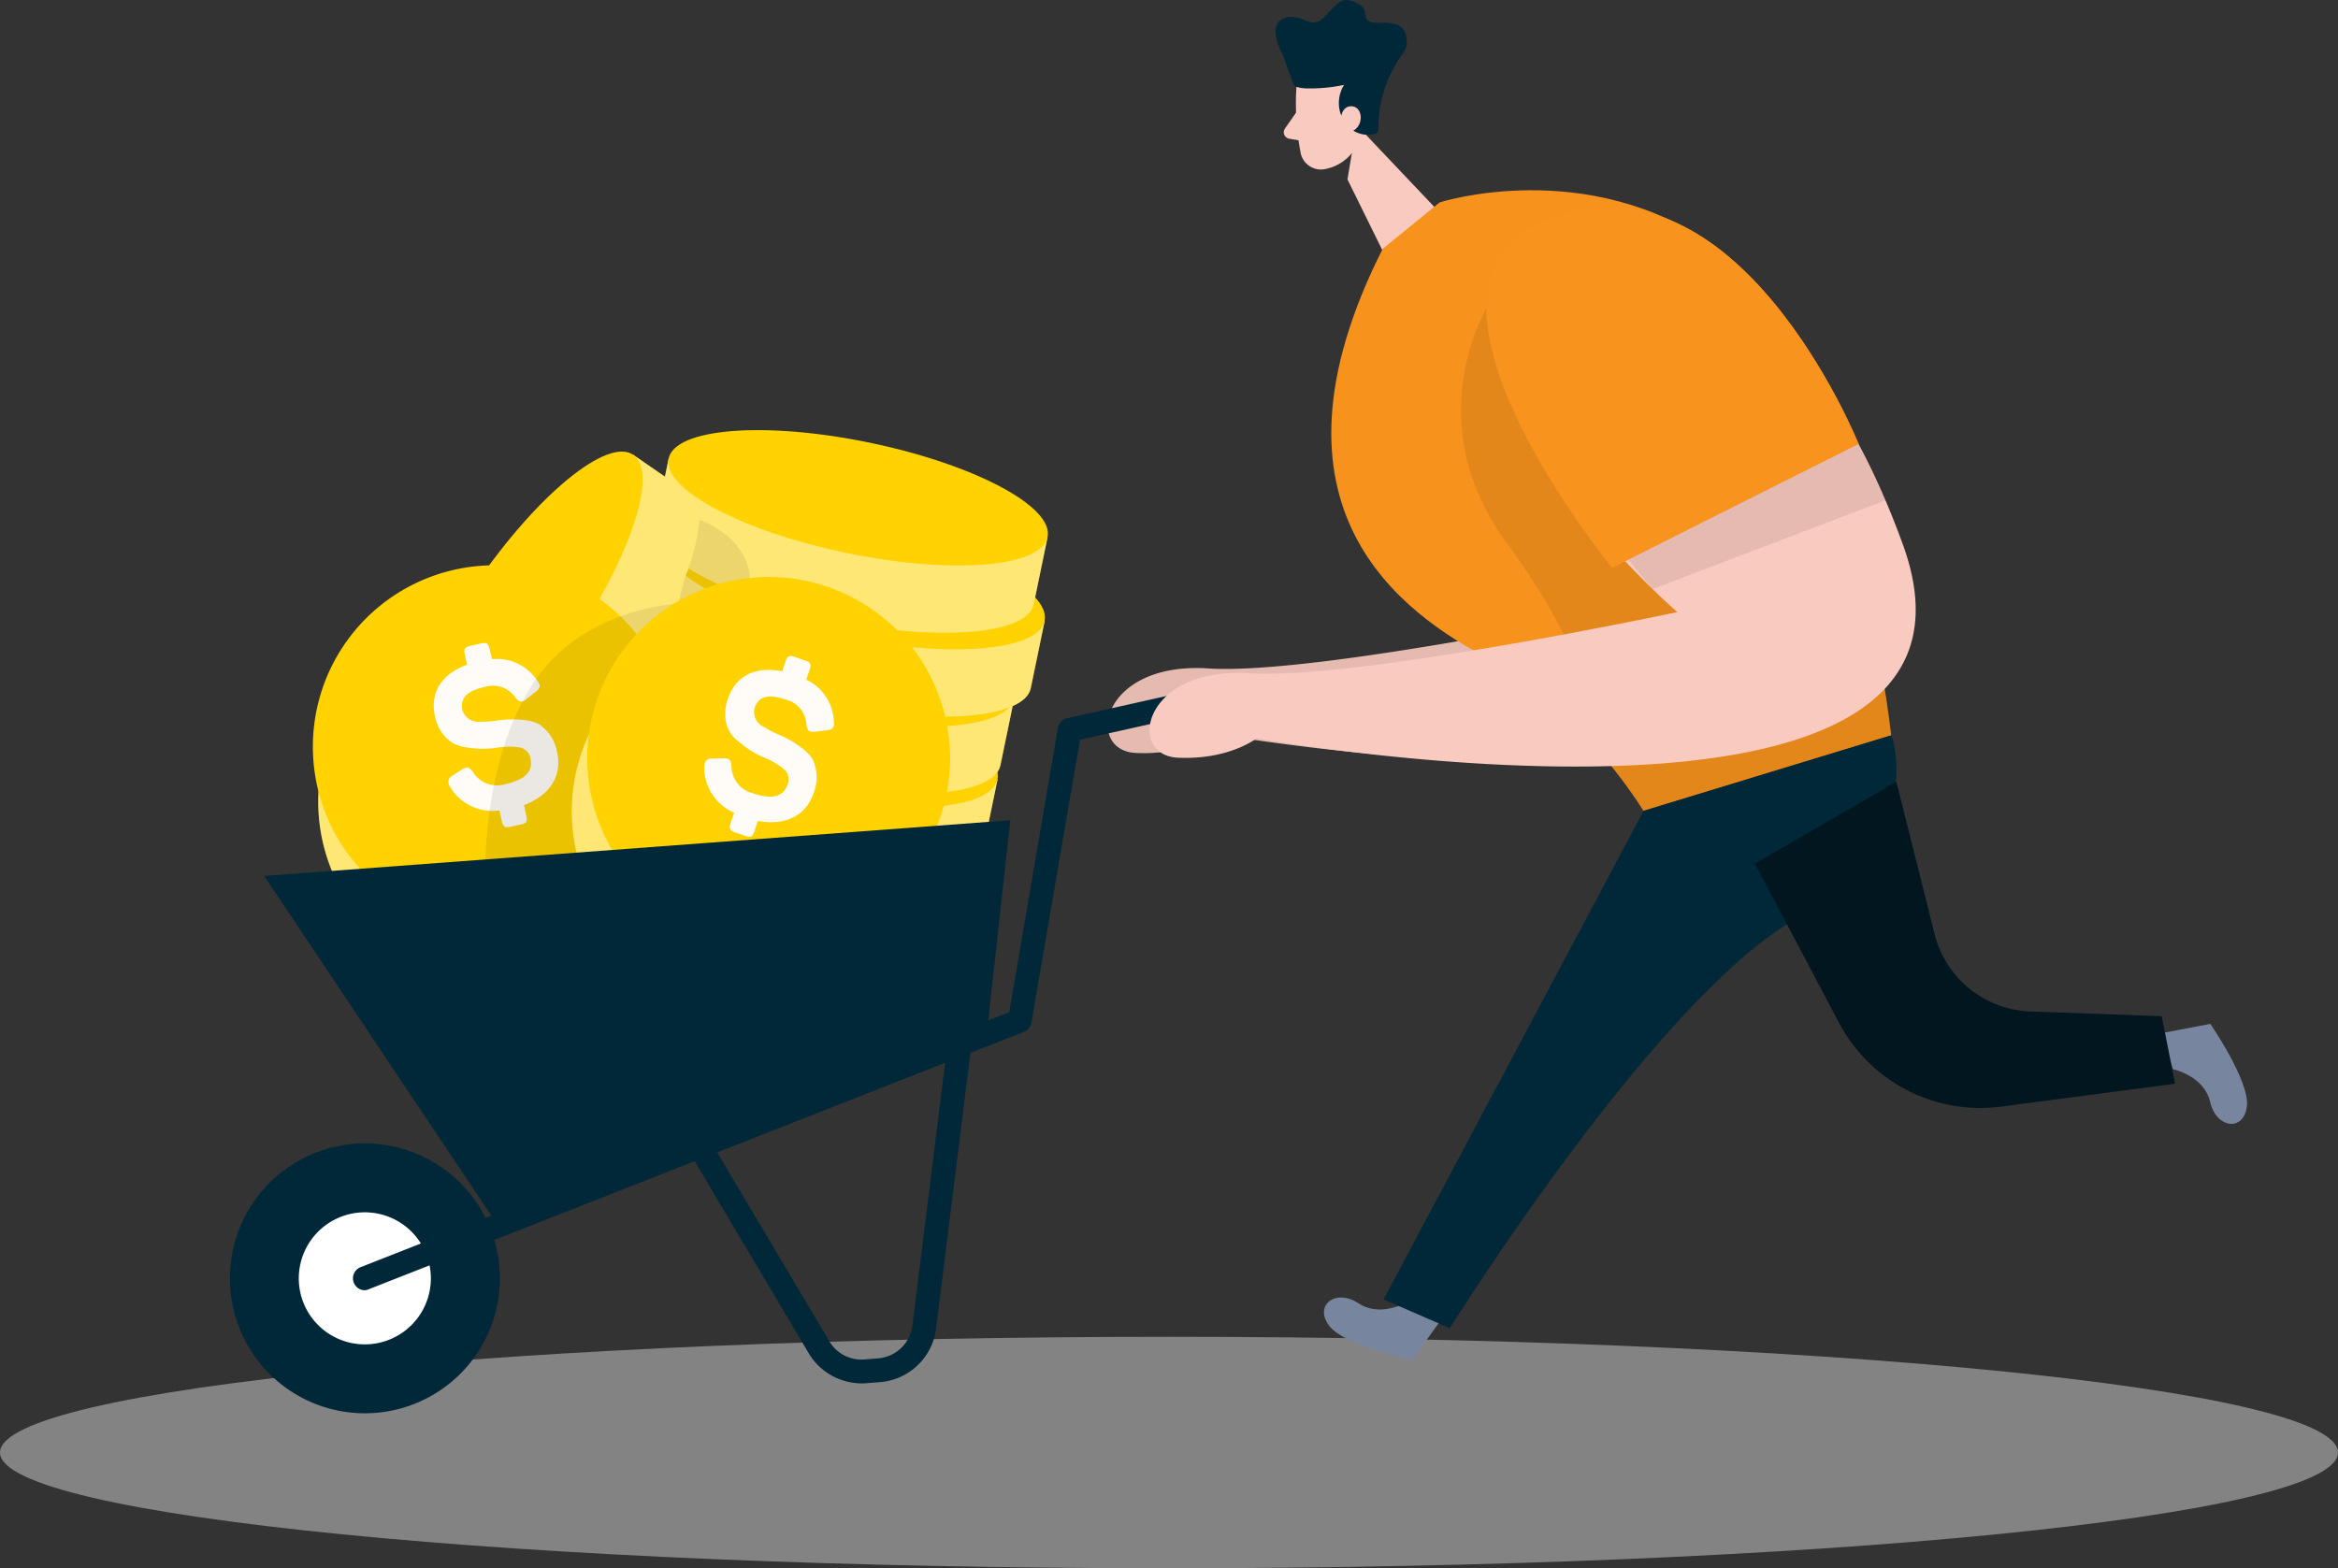 <svg xmlns="http://www.w3.org/2000/svg" width="290.128" height="194.65" viewBox="0 0 290.128 194.65">
  <rect x="0" y="0" width="290.128" height="194.65" fill="#333333" stroke="none"/>
  <g id="get-rewarded" transform="translate(-28.79 -40.496)">
    <path id="Path_26" data-name="Path 26" d="M209.838,85.6a13.971,13.971,0,0,1,19.837-16.2c9.289,4.662,21.709,15.048,30.067,38.125,14.861,41.06-80.213,24.026-80.213,24.026s-3.45,2.711-9.8,2.4-4.355-11.353,8.988-10.489,53.052-7.589,53.052-7.589S214.047,100.587,209.838,85.6Z" fill="#f9cac0"/>
    <path id="Path_27" data-name="Path 27" d="M209.838,85.6a13.971,13.971,0,0,1,19.837-16.2c9.289,4.662,21.709,15.048,30.067,38.125,14.861,41.06-80.213,24.026-80.213,24.026s-3.45,2.711-9.8,2.4-4.355-11.353,8.988-10.489,53.052-7.589,53.052-7.589S214.047,100.587,209.838,85.6Z" opacity="0.08"/>
    <path id="Path_28" data-name="Path 28" d="M105.553,127.506l-1.725,8.348c-.785,3.781,9.108,9.022,22.1,11.707s24.15,1.8,24.926-1.977l1.725-8.34Z" fill="#ffd200"/>
    <path id="Path_29" data-name="Path 29" d="M105.553,127.506l-1.725,8.348c-.785,3.781,9.108,9.022,22.1,11.707s24.15,1.8,24.926-1.977l1.725-8.34Z" fill="#fff" opacity="0.46"/>
    <path id="Path_30" data-name="Path 30" d="M152.57,137.223c.781-3.782-9.114-9.027-22.1-11.714s-24.148-1.8-24.929,1.982,9.114,9.027,22.1,11.714S151.789,141.005,152.57,137.223Z" fill="#ffd200"/>
    <path id="Path_31" data-name="Path 31" d="M107.631,117.413l-1.725,8.349c-.785,3.781,9.108,9.022,22.1,11.715s24.15,1.8,24.927-1.985l1.725-8.34Z" fill="#ffd200"/>
    <path id="Path_32" data-name="Path 32" d="M107.631,117.413l-1.725,8.349c-.785,3.781,9.108,9.022,22.1,11.715s24.15,1.8,24.927-1.985l1.725-8.34Z" fill="#fff" opacity="0.46"/>
    <path id="Path_33" data-name="Path 33" d="M154.648,127.166c.781-3.782-9.114-9.026-22.1-11.714s-24.148-1.8-24.929,1.983,9.114,9.026,22.1,11.714S153.867,130.949,154.648,127.166Z" fill="#ffd200"/>
    <path id="Path_34" data-name="Path 34" d="M111.4,107.839l-1.725,8.34c-.785,3.781,9.108,9.022,22.1,11.715s24.15,1.805,24.926-1.977l1.725-8.348Z" fill="#ffd200"/>
    <path id="Path_35" data-name="Path 35" d="M111.4,107.839l-1.725,8.34c-.785,3.781,9.108,9.022,22.1,11.715s24.15,1.805,24.926-1.977l1.725-8.348Z" fill="#fff" opacity="0.46"/>
    <path id="Path_36" data-name="Path 36" d="M158.413,117.553c.781-3.782-9.114-9.026-22.1-11.714s-24.148-1.8-24.929,1.983,9.114,9.026,22.1,11.714S157.632,121.336,158.413,117.553Z" fill="#ffd200"/>
    <path id="Path_37" data-name="Path 37" d="M111.763,97.427l-1.725,8.34c-.785,3.781,9.108,9.03,22.1,11.715s24.15,1.805,24.926-1.977l1.725-8.348Z" fill="#ffd200"/>
    <path id="Path_38" data-name="Path 38" d="M111.763,97.427l-1.725,8.34c-.785,3.781,9.108,9.03,22.1,11.715s24.15,1.805,24.926-1.977l1.725-8.348Z" fill="#fff" opacity="0.46"/>
    <path id="Path_39" data-name="Path 39" d="M158.787,107.15c.782-3.783-9.113-9.027-22.1-11.714s-24.148-1.8-24.929,1.982,9.113,9.027,22.1,11.714S158.006,110.932,158.787,107.15Z" fill="#ffd200"/>
    <path id="Path_40" data-name="Path 40" d="M189.672,51.273a31.658,31.658,0,0,0,.561,8.4,2.587,2.587,0,0,0,3.139,1.778,5.627,5.627,0,0,0,4.313-4.317l1.432-4.472a4.553,4.553,0,0,0-2.088-4.826C194.14,45.869,189.75,48.191,189.672,51.273Z" fill="#f9cac0"/>
    <path id="Path_41" data-name="Path 41" d="M197.13,56l11.419,12.044-7.081,5.819L196,62.76Z" fill="#f9cac0"/>
    <path id="Path_42" data-name="Path 42" d="M199.841,56.6a.488.488,0,0,1-.1.3.494.494,0,0,1-.256.178,3.364,3.364,0,0,1-3.813-1.416,4.219,4.219,0,0,1-.086-4.636,19.806,19.806,0,0,1-4.657.44,4.693,4.693,0,0,1-1.544-.285l-1.363-3.773s-2.148-3.764.069-4.627,3.329,1.658,5.1-.225,2.165-2.59,4.071-1.632-.189,2.5,2.881,2.409,3.166,1.174,3.226,2.59a2.392,2.392,0,0,1-.552,1.3A15.49,15.49,0,0,0,199.841,56.6Z" fill="#002838"/>
    <path id="Path_43" data-name="Path 43" d="M195.132,55.512s0-1.951,1.466-1.822,1.484,2.944-.509,3.237Z" fill="#f9cac0"/>
    <path id="Path_44" data-name="Path 44" d="M189.621,54.476l-1.38,1.977a.813.813,0,0,0-.079.777.82.82,0,0,0,.245.32.81.81,0,0,0,.368.163l1.941.328Z" fill="#f9cac0"/>
    <path id="Path_45" data-name="Path 45" d="M115.644,105.033s8,2.668,5.882,10.2S111,122.956,111,122.956Z" opacity="0.08"/>
    <path id="Path_46" data-name="Path 46" d="M80.135,136.527l7.012,4.835c3.174,2.184,11.851-4.9,19.363-15.833s11.04-21.584,7.857-23.759l-7.012-4.835Z" fill="#ffd200"/>
    <path id="Path_47" data-name="Path 47" d="M80.135,136.527l7.012,4.835c3.174,2.184,11.851-4.9,19.363-15.833s11.04-21.584,7.857-23.759l-7.012-4.835Z" fill="#fff" opacity="0.46"/>
    <path id="Path_48" data-name="Path 48" d="M99.5,120.705c7.519-10.934,11.037-21.574,7.859-23.763s-11.85,4.9-19.369,15.833-11.038,21.574-7.86,23.764S91.983,131.639,99.5,120.705Z" fill="#ffd200"/>
    <path id="Path_49" data-name="Path 49" d="M173.854,235.146c80.116,0,145.064-6.432,145.064-14.366s-64.948-14.366-145.064-14.366S28.79,212.846,28.79,220.78,93.737,235.146,173.854,235.146Z" fill="#e6e6e6" opacity="0.45"/>
    <path id="Path_50" data-name="Path 50" d="M90.77,162.505A22.507,22.507,0,1,0,68.284,140,22.5,22.5,0,0,0,90.77,162.505Z" fill="#ffd200"/>
    <path id="Path_51" data-name="Path 51" d="M90.77,162.505A22.507,22.507,0,1,0,68.284,140,22.5,22.5,0,0,0,90.77,162.505Z" fill="#fff" opacity="0.46"/>
    <path id="Path_52" data-name="Path 52" d="M90.1,155.676a22.507,22.507,0,1,0-22.485-22.507A22.5,22.5,0,0,0,90.1,155.676Z" fill="#ffd200"/>
    <path id="Path_53" data-name="Path 53" d="M88.568,120.34c.6-.132.836.042.971.657l.288,1.315a6,6,0,0,1,5.633,2.667c.448.545.4.949-.242,1.425l-1.147.9c-.537.427-.856.355-1.309-.216a3.42,3.42,0,0,0-1.7-1.3,3.311,3.311,0,0,0-2.116-.023c-2.227.489-3.1,1.383-2.769,2.907a2.047,2.047,0,0,0,2.2,1.4,14.191,14.191,0,0,0,1.955-.12,12.506,12.506,0,0,1,3.645-.066,4.777,4.777,0,0,1,1.734.515,5.312,5.312,0,0,1,1.446,1.5,5.383,5.383,0,0,1,.767,1.946c.641,2.919-.835,5.336-4.109,6.576l.3,1.389c.135.615,0,.871-.606,1l-1.445.317c-.6.132-.86-.037-.995-.652l-.3-1.388a6.141,6.141,0,0,1-6.153-2.972.916.916,0,0,1-.156-.765.9.9,0,0,1,.177-.355.874.874,0,0,1,.312-.241l1.177-.76c.6-.384.928-.288,1.369.343a3.5,3.5,0,0,0,4.033,1.473c2.408-.529,3.44-1.573,3.094-3.152a1.7,1.7,0,0,0-.51-.968,1.637,1.637,0,0,0-.985-.443,9.06,9.06,0,0,0-2.706.059,11.638,11.638,0,0,1-3.72-.047,4.982,4.982,0,0,1-1.725-.529,5.059,5.059,0,0,1-1.445-1.435,5.132,5.132,0,0,1-.769-1.9c-.634-2.888.749-5.214,3.984-6.4l-.289-1.315c-.135-.615.029-.876.631-1.008Z" fill="#fffbf6"/>
    <path id="Path_54" data-name="Path 54" d="M116.291,115.255s-14.016-.734-21.123,9.721c-6.96,10.231-6.15,25.563-6.15,25.563l24.538-3.772Z" opacity="0.08"/>
    <path id="Path_55" data-name="Path 55" d="M122.233,163.714a22.507,22.507,0,1,0-22.485-22.507A22.5,22.5,0,0,0,122.233,163.714Z" fill="#ffd200"/>
    <path id="Path_56" data-name="Path 56" d="M122.233,163.714a22.507,22.507,0,1,0-22.485-22.507A22.5,22.5,0,0,0,122.233,163.714Z" fill="#fff" opacity="0.46"/>
    <path id="Path_57" data-name="Path 57" d="M124.157,157.127a22.508,22.508,0,1,0-22.486-22.507A22.5,22.5,0,0,0,124.157,157.127Z" fill="#ffd200"/>
    <path id="Path_58" data-name="Path 58" d="M128.79,122.513c.583.2.692.47.488,1.065l-.437,1.274a6,6,0,0,1,3.427,5.205c.1.7-.154,1.018-.948,1.092l-1.445.169c-.681.086-.916-.141-1.007-.864a3.419,3.419,0,0,0-.771-2,3.309,3.309,0,0,0-1.8-1.119c-2.157-.739-3.37-.43-3.876,1.045a2.046,2.046,0,0,0,1.153,2.338,14.232,14.232,0,0,0,1.732.913,12.428,12.428,0,0,1,3.148,1.838,4.735,4.735,0,0,1,1.215,1.341,5.3,5.3,0,0,1,.458,2.03,5.4,5.4,0,0,1-.356,2.061c-.97,2.827-3.487,4.125-6.928,3.484l-.461,1.345c-.2.6-.456.741-1.039.542l-1.4-.48c-.583-.2-.716-.478-.512-1.073l.462-1.345a6.139,6.139,0,0,1-3.714-5.736.909.909,0,0,1,.05-.4.906.906,0,0,1,.55-.55.88.88,0,0,1,.391-.044l1.4-.038c.715-.014.941.236.99,1a3.5,3.5,0,0,0,2.681,3.353c2.332.8,3.757.444,4.281-1.086a1.7,1.7,0,0,0,.067-1.091,1.636,1.636,0,0,0-.612-.891,9.081,9.081,0,0,0-2.343-1.356,11.647,11.647,0,0,1-3.154-1.972,4.007,4.007,0,0,1-1.688-3.326,5.136,5.136,0,0,1,.33-2.022c.959-2.8,3.348-4.066,6.729-3.4l.436-1.273c.2-.6.48-.734,1.063-.534Z" fill="#fffbf6"/>
    <path id="Path_59" data-name="Path 59" d="M61.574,149.218l92.589-6.915-2.838,25.684L90.157,191.962Z" fill="#002838"/>
    <path id="Path_60" data-name="Path 60" d="M74.054,215.911a16.749,16.749,0,1,0-16.732-16.749A16.741,16.741,0,0,0,74.054,215.911Z" fill="#002838"/>
    <path id="Path_61" data-name="Path 61" d="M74.054,207.355a8.193,8.193,0,1,0-8.185-8.193A8.189,8.189,0,0,0,74.054,207.355Z" fill="#fff"/>
    <path id="Path_62" data-name="Path 62" d="M74.054,207.355a8.193,8.193,0,1,0-8.185-8.193A8.189,8.189,0,0,0,74.054,207.355Z" fill="#fff" opacity="0.08"/>
    <path id="Path_63" data-name="Path 63" d="M73.968,200.639a1.485,1.485,0,0,1-.449-2.858l80.514-31.667,6.038-35.284a1.474,1.474,0,0,1,1.138-1.192l20.907-4.671a1.485,1.485,0,0,1,.638,2.893l-19.941,4.446-6.037,35.129a1.513,1.513,0,0,1-.923,1.131L74.563,200.509A1.455,1.455,0,0,1,73.968,200.639Z" fill="#002838"/>
    <path id="Path_64" data-name="Path 64" d="M135.24,212.181a7.653,7.653,0,0,1-6.08-3.7l-14.792-24.916a1.479,1.479,0,0,1,2.544-1.511L131.7,206.967a4.615,4.615,0,0,0,4.356,2.262l1.725-.138a4.667,4.667,0,0,0,4.234-4.058l4.365-35.077a1.476,1.476,0,0,1,.56-.984,1.5,1.5,0,0,1,.516-.258,1.477,1.477,0,0,1,1.558.521,1.491,1.491,0,0,1,.258.516,1.473,1.473,0,0,1,.04.576L144.952,205.4a7.619,7.619,0,0,1-6.9,6.639l-1.725.138A6.072,6.072,0,0,1,135.24,212.181Z" fill="#002838"/>
    <path id="Path_65" data-name="Path 65" d="M200.367,71.389l7.081-5.776s18.328-5.871,34.362,5.586,21.675,60.589,21.675,60.589l-30.731,9.376s-7.9-12.95-18.975-18.761S184.144,103.531,200.367,71.389Z" fill="#f7931d"/>
    <path id="Path_66" data-name="Path 66" d="M213.236,78.805s-8.582,14.064,2.587,29.172S228.5,135.163,228.5,135.163l4.313,5.957,30.731-9.375-.708-5.854L232.3,82.88l-17.362-4.075Z" opacity="0.08"/>
    <path id="Path_67" data-name="Path 67" d="M215.038,86.187a13.971,13.971,0,0,1,19.838-16.2c9.28,4.662,21.709,15.048,30.058,38.125,14.87,41.06-80.212,24.026-80.212,24.026s-3.45,2.711-9.8,2.4-4.382-11.327,8.961-10.481,53.052-7.588,53.052-7.588S219.239,101.174,215.038,86.187Z" fill="#f9cac0"/>
    <path id="Path_68" data-name="Path 68" d="M228.839,110.964l30.592-15.376s-15.119-37.616-39.062-27.7C200.35,76.18,228.839,110.964,228.839,110.964Z" fill="#f7931d"/>
    <path id="Path_69" data-name="Path 69" d="M203.55,202.02s-3.355,2.1-6.167.242-5.537.181-3.7,2.728,10.35,4.317,10.35,4.317l3.588-5.008Z" fill="#77869e"/>
    <path id="Path_70" data-name="Path 70" d="M298.425,173.2s3.873.794,4.632,4.083,4.14,3.687,4.554.579-4.537-10.282-4.537-10.282l-6.038,1.148Z" fill="#77869e"/>
    <path id="Path_71" data-name="Path 71" d="M228.839,110.964l30.592-15.376s-15.119-37.616-39.062-27.7C200.35,76.18,228.839,110.964,228.839,110.964Z" fill="#f7931d" opacity="0.46"/>
    <path id="Path_72" data-name="Path 72" d="M232.754,141.121,200.48,201.778l8.219,3.575s24.858-39.9,42.263-50.4,12.532-23.206,12.532-23.206Z" fill="#002838"/>
    <path id="Path_73" data-name="Path 73" d="M246.563,147.69l10.462,19.8a19.832,19.832,0,0,0,20.062,10.36l21.614-2.841-1.656-8.383-16.3-.587a12.734,12.734,0,0,1-11.9-9.643l-4.726-18.873Z" fill="#01161f"/>
    <path id="Path_74" data-name="Path 74" d="M230.831,109.963l28.6-14.375,3.347,7L233.884,113.6Z" opacity="0.08"/>
  </g>
</svg>
